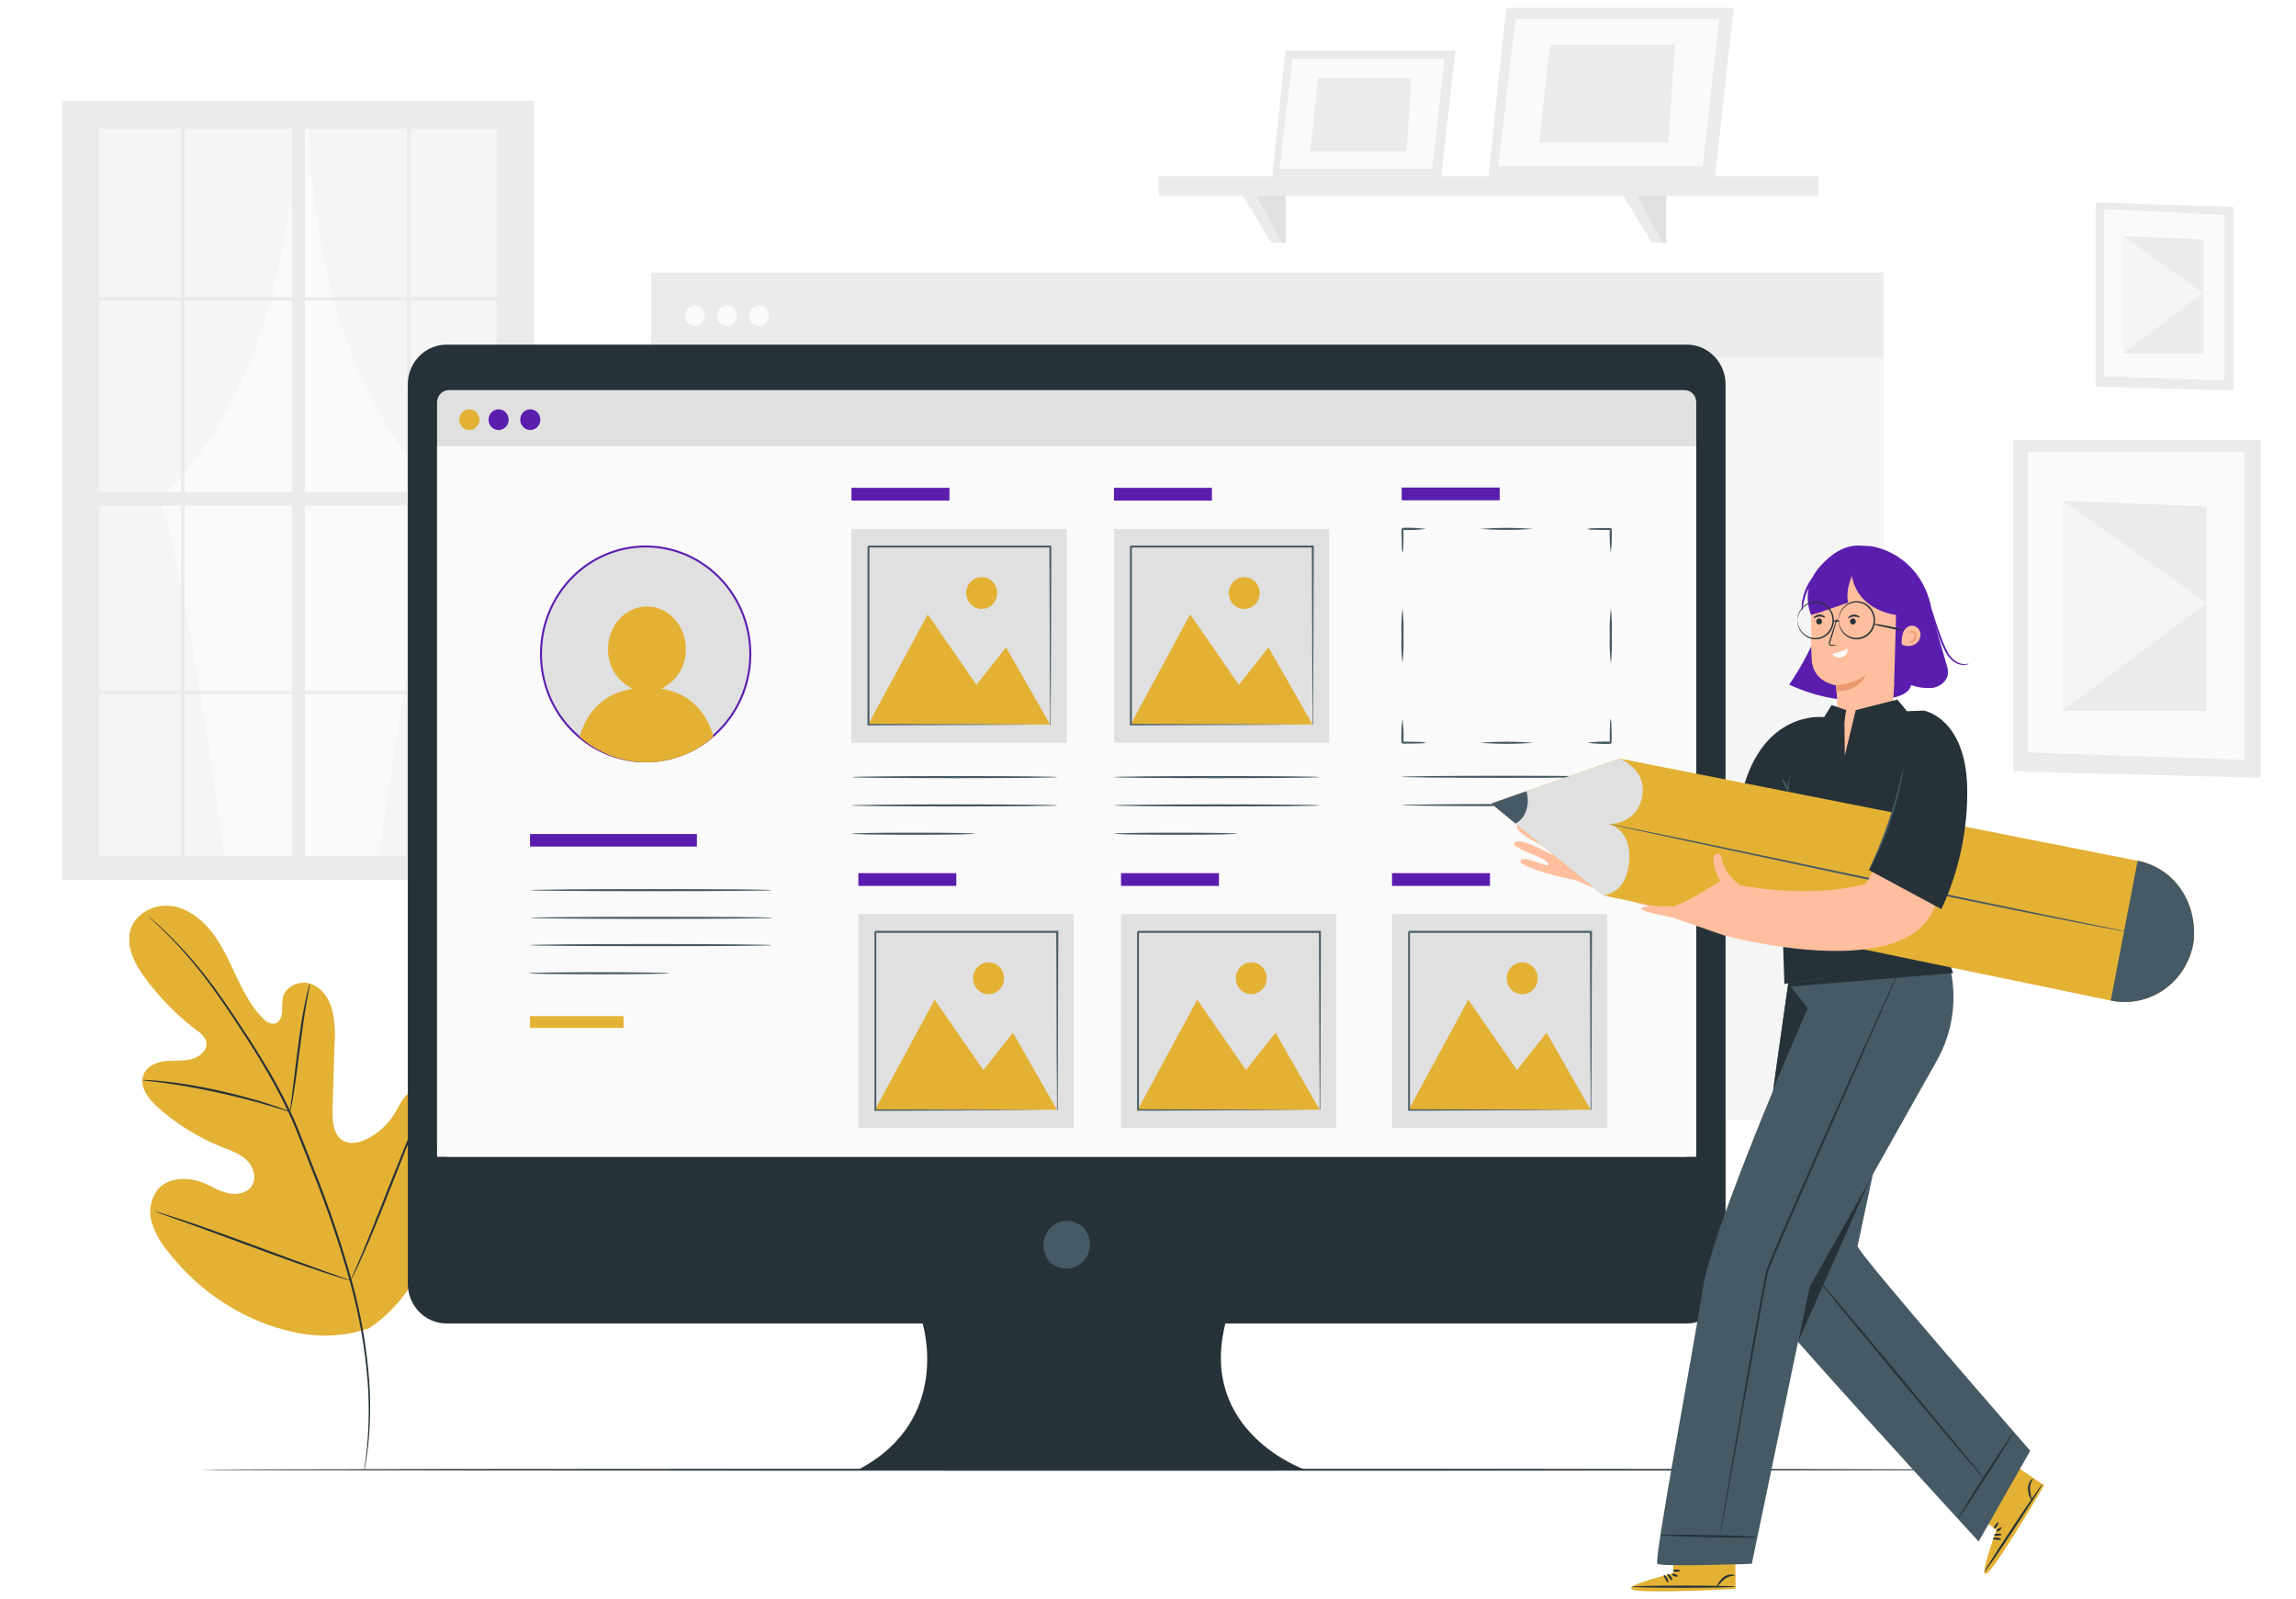 <svg width="1160" height="808" viewBox="0 0 1160 808" fill="none" xmlns="http://www.w3.org/2000/svg">
<g filter="url(#filter0_d_1015_1329)">
<path d="M254.912 60.917H50.293V428.388H254.912V60.917Z" fill="#FAFAFA"/>
<path d="M114.038 431.903C114.038 431.903 91.6 266.59 79.874 248.413C79.874 248.413 146.914 196.754 148.958 56.723H47.237V431.903H114.038Z" fill="#F5F5F5"/>
<path d="M191.147 431.184C191.147 431.184 213.549 265.852 225.293 247.694C225.293 247.694 158.271 196.016 156.209 56.004H257.929V431.184H191.147Z" fill="#F5F5F5"/>
<path d="M260.285 46.916H31.332V440.537H269.784V46.916H260.285ZM91.414 251.417V345.023H50.292V251.417H91.414ZM50.292 244.653V147.778H91.414V244.653H50.292ZM154.019 244.653V147.778H205.56V244.653H154.019ZM205.56 251.417V345.023H154.019V251.417H205.56ZM93.273 244.653V147.778H147.447V244.653H93.273ZM147.447 251.417V345.023H93.255V251.417H147.447ZM93.255 146.039V61.012H147.429V146.039H93.255ZM147.429 346.705V428.426H93.255V346.705H147.429ZM154.019 346.705H205.56V428.426H154.019V346.705ZM154.019 146.096V61.012H205.56V146.039L154.019 146.096ZM207.29 251.417H250.806V345.023H207.29V251.417ZM207.29 244.653V147.778H250.806V244.653H207.29ZM250.806 146.039H207.29V61.012H250.806V146.039ZM91.414 61.012V146.039H50.292V61.012H91.414ZM50.292 346.705H91.414V428.426H50.292V346.705ZM207.29 428.426V346.705H250.806V428.426H207.29Z" fill="#EBEBEB"/>
<path d="M951.6 133.72H329.037V561.73H951.6V133.72Z" fill="#F5F5F5"/>
<path d="M951.6 133.72H329.037V176.479H951.6V133.72Z" fill="#EBEBEB"/>
<path d="M356.005 155.091C356.079 156.129 355.846 157.165 355.338 158.065C354.83 158.965 354.069 159.687 353.156 160.137C352.242 160.587 351.217 160.744 350.215 160.588C349.213 160.431 348.281 159.968 347.539 159.26C346.797 158.551 346.28 157.629 346.056 156.615C345.831 155.6 345.91 154.54 346.281 153.572C346.653 152.604 347.3 151.774 348.138 151.189C348.976 150.603 349.966 150.291 350.979 150.292C352.265 150.246 353.517 150.726 354.459 151.625C355.401 152.525 355.957 153.772 356.005 155.091Z" fill="#FAFAFA"/>
<path d="M372.241 155.091C372.315 156.129 372.083 157.165 371.574 158.065C371.066 158.965 370.306 159.687 369.392 160.137C368.478 160.587 367.454 160.744 366.452 160.588C365.45 160.431 364.517 159.968 363.775 159.26C363.033 158.551 362.516 157.629 362.292 156.615C362.068 155.6 362.146 154.54 362.518 153.572C362.889 152.604 363.536 151.774 364.374 151.189C365.212 150.603 366.202 150.291 367.216 150.292C368.502 150.246 369.753 150.726 370.695 151.625C371.637 152.525 372.193 153.772 372.241 155.091Z" fill="#FAFAFA"/>
<path d="M388.476 155.091C388.55 156.129 388.318 157.165 387.81 158.065C387.302 158.965 386.541 159.687 385.627 160.137C384.714 160.587 383.689 160.744 382.687 160.588C381.685 160.431 380.752 159.968 380.01 159.26C379.268 158.551 378.752 157.629 378.527 156.615C378.303 155.6 378.382 154.54 378.753 153.572C379.125 152.604 379.771 151.774 380.609 151.189C381.447 150.603 382.437 150.291 383.451 150.292C384.737 150.246 385.988 150.726 386.93 151.625C387.872 152.525 388.428 153.772 388.476 155.091Z" fill="#FAFAFA"/>
<path d="M1142.19 218.295H1017.11V385.724L1142.19 388.955V218.295Z" fill="#EBEBEB"/>
<path d="M1133.96 224.266H1024.51V376.106L1133.96 379.904V224.266Z" fill="#FAFAFA"/>
<path d="M1114.8 251.852L1042.17 249.018V355.151H1114.8V251.852Z" fill="#EBEBEB"/>
<path d="M1042.17 355.151L1114.8 300.62L1042.17 249.018V355.151Z" fill="#F5F5F5"/>
<path d="M1128.4 100.484L1058.79 98.254V191.444L1128.4 193.239V100.484Z" fill="#EBEBEB"/>
<path d="M1123.82 104.547L1062.91 101.58V186.079L1123.82 188.195V104.547Z" fill="#FAFAFA"/>
<path d="M1113.16 116.923L1072.74 115.354V174.42H1113.16V116.923Z" fill="#EBEBEB"/>
<path d="M1072.74 174.42L1113.16 144.075L1072.74 115.354V174.42Z" fill="#F5F5F5"/>
<path d="M649.457 21.56L642.794 85.085H728.223L735.31 21.56H649.457Z" fill="#EBEBEB"/>
<path d="M652.974 25.735L646.477 81.325H723.586L729.826 25.735H652.974Z" fill="#FAFAFA"/>
<path d="M665.951 35.466L661.957 72.368H710.608L713.112 35.466H665.951Z" fill="#EBEBEB"/>
<path d="M760.935 0L751.989 85.084H866.448L875.946 0H760.935Z" fill="#EBEBEB"/>
<path d="M765.629 5.593L756.94 80.058H860.244L868.601 5.593H765.629Z" fill="#FAFAFA"/>
<path d="M783.024 18.631L777.667 68.041H842.848L846.198 18.631H783.024Z" fill="#EBEBEB"/>
<path d="M918.668 85.084H585.344V94.872H918.668V85.084Z" fill="#EBEBEB"/>
<path d="M642.371 118.679L627.773 94.871H649.458V118.679H642.371Z" fill="#EBEBEB"/>
<path d="M634.824 94.871L647.728 118.679H649.458V94.871H634.824Z" fill="#E0E0E0"/>
<path d="M834.695 118.679L820.098 94.871H841.782V118.679H834.695Z" fill="#EBEBEB"/>
<path d="M827.146 94.871L840.05 118.679H841.78V94.871H827.146Z" fill="#E0E0E0"/>
<path d="M186.619 666.956C217.304 646.36 225.09 606.888 224.741 571.252C224.741 565.3 225.477 559.046 222.808 553.755C220.139 548.465 213.715 544.761 208.395 547.123C203.995 549.107 201.971 554.19 199.43 558.46C196.023 564.064 191.141 568.564 185.349 571.441C181.575 573.331 176.918 574.389 173.273 572.235C168.285 569.287 167.861 562.183 168.027 556.268L169.021 523.221C169.518 517.315 169.064 511.365 167.677 505.611C166.002 499.942 162.155 494.652 156.633 492.932C151.11 491.213 144.171 494.293 142.864 500.056C142.587 502.501 142.476 504.964 142.533 507.425C142.312 509.862 141.115 512.564 138.851 513.093C136.587 513.622 134.212 511.997 132.5 510.221C126.628 504.099 122.708 496.314 119.081 488.568C115.455 480.821 111.847 472.922 106.509 466.271C101.171 459.62 93.771 454.273 85.414 453.593C77.057 452.913 68.037 457.92 65.828 466.177C63.619 474.434 68.111 483.05 73.191 489.928C80.717 500.139 89.638 509.182 99.68 516.778C101.643 517.936 103.192 519.711 104.098 521.842C105.276 525.81 101.502 529.626 97.618 530.836C93.237 532.196 88.525 531.629 83.96 532.045C79.394 532.461 74.424 534.388 72.602 538.715C70.062 544.705 74.903 551.148 79.707 555.418C89.368 563.993 100.388 570.805 112.289 575.56C116.541 577.242 121.014 578.754 124.401 581.89C127.788 585.027 129.758 590.412 127.567 594.512C125.377 598.612 119.983 599.84 115.492 598.877C111 597.913 107.061 595.362 102.809 593.605C94.857 590.336 84.401 590.657 79.192 597.554C77.567 599.921 76.506 602.647 76.094 605.512C75.681 608.377 75.929 611.301 76.817 614.049C78.656 619.528 81.548 624.572 85.322 628.882C97.721 644.701 113.971 656.877 132.427 664.178C150.834 671.169 168.082 673.361 186.729 666.956" fill="#E3B134"/>
<path d="M74.351 458.279L74.903 458.846L76.596 460.471C78.106 461.869 80.278 463.948 83.076 466.688C90.909 474.424 98.164 482.755 104.778 491.61C108.994 497.279 113.356 503.514 117.921 510.392C122.486 517.27 127.309 524.639 132.077 532.593C137.129 540.87 141.738 549.423 145.882 558.215C148.018 562.788 149.914 567.568 151.846 572.443L157.682 587.257C165.215 606.004 171.705 625.176 177.12 644.679C181.48 660.612 184.352 676.936 185.698 693.428C186.566 704.556 186.48 715.741 185.44 726.853C185.054 730.784 184.686 733.826 184.354 735.885C184.225 736.868 184.115 737.642 184.023 738.228C184.007 738.492 184.007 738.758 184.023 739.022C184.12 738.774 184.182 738.513 184.207 738.247L184.649 735.923C185.035 733.863 185.477 730.821 185.937 726.891C187.137 715.76 187.335 704.54 186.526 693.371C185.275 676.811 182.457 660.415 178.114 644.414C172.742 624.859 166.264 605.642 158.713 586.86L152.877 572.027C150.944 567.171 149.03 562.353 146.858 557.762C142.702 548.933 138.062 540.354 132.96 532.064C128.138 524.11 123.296 516.741 118.694 509.863C114.093 502.985 109.693 496.636 105.423 491.138C98.719 482.291 91.332 474.013 83.334 466.385C80.517 463.683 78.271 461.643 76.725 460.301L74.884 458.771C74.722 458.589 74.544 458.425 74.351 458.279Z" fill="#263238"/>
<path d="M146.528 557.704C146.828 556.894 147.038 556.05 147.153 555.191C147.503 553.566 147.926 551.204 148.405 548.276C149.362 542.399 150.43 534.256 151.571 525.261C152.712 516.267 153.872 508.161 154.921 502.323C155.437 499.394 155.879 497.051 156.21 495.407C156.429 494.574 156.559 493.719 156.596 492.856C156.242 493.642 155.977 494.466 155.805 495.313C155.363 496.919 154.793 499.262 154.185 502.172C152.933 507.991 151.645 516.116 150.504 525.11C149.362 534.104 148.405 542.021 147.65 548.143C147.282 550.921 146.988 553.245 146.748 555.116C146.576 555.967 146.502 556.835 146.528 557.704Z" fill="#263238"/>
<path d="M71.811 541.663C72.791 541.901 73.789 542.046 74.794 542.098C76.634 542.324 79.506 542.627 82.93 543.099C89.777 544.025 99.22 545.631 109.529 547.861C119.837 550.09 129.114 552.565 135.759 554.531C139.091 555.475 141.76 556.326 143.619 556.911C144.56 557.277 145.535 557.543 146.528 557.705C145.637 557.22 144.707 556.815 143.748 556.496C141.908 555.797 139.294 554.833 135.98 553.775C129.372 551.621 120.113 549.051 109.75 546.784C99.386 544.516 89.925 543.005 83.022 542.324C79.579 541.946 76.763 541.757 74.83 541.663C73.826 541.565 72.816 541.565 71.811 541.663Z" fill="#263238"/>
<path d="M177.194 642.977C177.417 642.698 177.597 642.386 177.728 642.051L179.072 639.33C180.25 636.968 181.833 633.511 183.747 629.184C187.576 620.568 192.491 608.494 197.737 595.173C202.983 581.852 207.788 569.664 211.451 560.973C213.292 556.74 214.691 553.263 215.795 550.694L216.955 547.878C217.105 547.558 217.222 547.222 217.304 546.877C217.081 547.152 216.896 547.457 216.752 547.784C216.402 548.521 215.942 549.428 215.408 550.505C214.249 552.867 212.666 556.343 210.751 560.651C206.923 569.268 202.008 581.436 196.743 594.757C191.479 608.078 186.693 620.265 183.048 628.957L178.704 639.198L177.544 641.995C177.384 642.304 177.266 642.635 177.194 642.977Z" fill="#263238"/>
<path d="M78.252 607.984C78.555 608.177 78.884 608.323 79.228 608.419L82.099 609.477L92.702 613.256C101.648 616.449 113.944 620.984 127.529 626.029C141.114 631.074 153.484 635.477 162.503 638.481C167.013 639.993 170.676 641.164 173.217 641.92L176.143 642.789C176.484 642.905 176.836 642.981 177.193 643.016C176.888 642.821 176.56 642.669 176.217 642.562L173.345 641.523L162.743 637.744C153.797 634.57 141.5 630.035 127.897 624.99C114.294 619.945 101.961 615.542 92.923 612.519C88.413 611.026 84.75 609.855 82.21 609.08L79.283 608.23C78.952 608.1 78.605 608.017 78.252 607.984Z" fill="#263238"/>
<path d="M1022.27 738.53C1022.27 738.814 815.844 739.022 561.249 739.022C306.654 739.022 100.194 738.814 100.194 738.53C100.194 738.247 306.58 738.039 561.249 738.039C815.918 738.039 1022.27 738.266 1022.27 738.53Z" fill="#263238"/>
<path d="M852.236 170.112H225.587C223.018 170.112 220.475 170.632 218.102 171.642C215.729 172.651 213.573 174.131 211.757 175.996C209.942 177.862 208.502 180.076 207.521 182.513C206.54 184.95 206.036 187.561 206.038 190.198V644.529C206.036 647.166 206.54 649.777 207.521 652.214C208.502 654.651 209.942 656.865 211.757 658.73C213.573 660.596 215.729 662.076 218.102 663.085C220.475 664.095 223.018 664.614 225.587 664.614H466.1C466.1 664.614 481.397 713.175 433.961 738.305H658.846C658.846 738.305 605.317 719.41 619.086 664.614H852.236C857.426 664.614 862.403 662.498 866.072 658.732C869.742 654.965 871.803 649.856 871.803 644.529V190.198C871.803 184.871 869.742 179.762 866.072 175.995C862.403 172.228 857.426 170.112 852.236 170.112Z" fill="#263238"/>
<path d="M547.941 616.658C556.463 629.167 543.118 642.865 530.932 634.117C530.525 633.822 530.17 633.458 529.883 633.04C521.379 620.531 534.706 606.851 546.891 615.581C547.299 615.876 547.653 616.24 547.941 616.658Z" fill="#455A64"/>
<path d="M850.983 193.07H226.838C223.513 193.07 220.818 195.837 220.818 199.249V574.24C220.818 577.652 223.513 580.419 226.838 580.419H850.983C854.308 580.419 857.003 577.652 857.003 574.24V199.249C857.003 195.837 854.308 193.07 850.983 193.07Z" fill="#E0E0E0"/>
<path d="M857.003 221.45H220.818V580.418H857.003V221.45Z" fill="#FAFAFA"/>
<path d="M273.005 208.015C273.005 209.046 272.707 210.055 272.149 210.912C271.59 211.77 270.797 212.438 269.868 212.833C268.94 213.228 267.919 213.331 266.933 213.13C265.948 212.928 265.042 212.432 264.332 211.702C263.621 210.973 263.137 210.044 262.941 209.032C262.745 208.021 262.846 206.972 263.23 206.019C263.615 205.066 264.266 204.252 265.102 203.679C265.937 203.106 266.919 202.8 267.924 202.8C269.272 202.8 270.564 203.349 271.517 204.327C272.469 205.305 273.005 206.632 273.005 208.015Z" fill="#5B1DAE"/>
<path d="M242.209 208.015C242.209 209.046 241.911 210.055 241.353 210.912C240.794 211.77 240.001 212.438 239.073 212.833C238.144 213.228 237.123 213.331 236.137 213.13C235.152 212.928 234.246 212.432 233.536 211.702C232.825 210.973 232.342 210.044 232.145 209.032C231.949 208.021 232.05 206.972 232.435 206.019C232.819 205.066 233.47 204.252 234.306 203.679C235.141 203.106 236.124 202.8 237.128 202.8C238.476 202.8 239.768 203.349 240.721 204.327C241.674 205.305 242.209 206.632 242.209 208.015Z" fill="#E3B134"/>
<path d="M256.99 208.015C256.99 209.046 256.692 210.055 256.134 210.912C255.576 211.77 254.782 212.438 253.854 212.833C252.925 213.228 251.904 213.331 250.918 213.13C249.933 212.928 249.028 212.432 248.317 211.702C247.607 210.973 247.123 210.044 246.927 209.032C246.731 208.021 246.831 206.972 247.216 206.019C247.6 205.066 248.252 204.252 249.087 203.679C249.923 203.106 250.905 202.8 251.91 202.8C253.257 202.8 254.549 203.349 255.502 204.327C256.455 205.305 256.99 206.632 256.99 208.015Z" fill="#5B1DAE"/>
<path d="M534.282 388.595C534.282 388.879 510.978 389.125 482.244 389.125C453.51 389.125 430.188 388.879 430.188 388.595C430.188 388.312 453.491 388.066 482.244 388.066C510.997 388.066 534.282 388.293 534.282 388.595Z" fill="#455A64"/>
<path d="M534.282 402.9C534.282 403.183 510.978 403.429 482.244 403.429C453.51 403.429 430.188 403.183 430.188 402.9C430.188 402.616 453.491 402.352 482.244 402.352C510.997 402.352 534.282 402.597 534.282 402.9Z" fill="#455A64"/>
<path d="M492.571 417.183C492.571 417.486 478.618 417.731 461.388 417.731C444.159 417.731 430.188 417.486 430.188 417.183C430.188 416.881 444.159 416.654 461.388 416.654C478.618 416.654 492.571 416.9 492.571 417.183Z" fill="#455A64"/>
<path d="M479.685 242.461H430.188V248.904H479.685V242.461Z" fill="#5B1DAE"/>
<path d="M538.958 263.227H430.188V371.25H538.958V263.227Z" fill="#E0E0E0"/>
<path d="M438.617 361.992L468.714 306.402L493.324 341.944L508.271 323.068L530.526 361.992H438.617Z" fill="#E3B134"/>
<path d="M495.976 303.623C500.296 303.623 503.799 300.028 503.799 295.593C503.799 291.158 500.296 287.562 495.976 287.562C491.655 287.562 488.152 291.158 488.152 295.593C488.152 300.028 491.655 303.623 495.976 303.623Z" fill="#E3B134"/>
<path d="M530.526 362.293C530.507 362.149 530.507 362.002 530.526 361.858C530.526 361.518 530.526 361.121 530.526 360.592C530.526 359.44 530.526 357.815 530.526 355.736C530.526 351.447 530.526 345.25 530.416 337.389C530.416 321.612 530.287 299.146 530.195 272.164L530.637 272.617H438.746C438.617 272.73 439.703 271.616 439.243 272.107V296.33C439.243 304.266 439.243 312.051 439.243 319.609C439.243 334.725 439.243 349.047 439.243 362.198L438.783 361.726L505.234 361.972L523.973 362.085H528.943H530.232H528.999H524.102L505.474 362.198L438.728 362.444H438.286V361.972C438.286 348.745 438.286 334.517 438.286 319.382C438.286 311.824 438.286 304.039 438.286 296.104V272.201C437.826 272.655 438.912 271.521 438.82 271.653H530.71H531.152V272.107C531.06 299.202 530.987 321.763 530.931 337.616C530.931 345.439 530.839 351.598 530.802 355.869C530.802 357.909 530.802 359.496 530.802 360.63C530.802 361.14 530.802 361.537 530.802 361.839C530.723 361.998 530.631 362.15 530.526 362.293Z" fill="#455A64"/>
<path d="M666.89 388.595C666.89 388.879 643.586 389.125 614.833 389.125C586.08 389.125 562.795 388.879 562.795 388.595C562.795 388.312 586.08 388.066 614.833 388.066C643.586 388.066 666.89 388.293 666.89 388.595Z" fill="#455A64"/>
<path d="M666.89 402.9C666.89 403.183 643.586 403.429 614.833 403.429C586.08 403.429 562.795 403.183 562.795 402.9C562.795 402.616 586.08 402.352 614.833 402.352C643.586 402.352 666.89 402.597 666.89 402.9Z" fill="#455A64"/>
<path d="M625.178 417.183C625.178 417.486 611.207 417.731 593.978 417.731C576.748 417.731 562.832 417.486 562.832 417.183C562.832 416.881 576.785 416.654 594.014 416.654C611.244 416.654 625.178 416.9 625.178 417.183Z" fill="#455A64"/>
<path d="M612.293 242.461H562.795V248.904H612.293V242.461Z" fill="#5B1DAE"/>
<path d="M671.565 263.227H562.795V371.25H671.565V263.227Z" fill="#E0E0E0"/>
<path d="M571.227 361.992L601.305 306.402L625.915 341.944L640.881 323.068L663.117 361.992H571.227Z" fill="#E3B134"/>
<path d="M636.463 295.593C636.466 297.187 636.009 298.745 635.149 300.072C634.288 301.399 633.064 302.433 631.63 303.045C630.197 303.656 628.618 303.817 627.096 303.507C625.573 303.197 624.174 302.43 623.076 301.303C621.978 300.177 621.231 298.741 620.929 297.177C620.627 295.614 620.784 293.994 621.38 292.523C621.976 291.051 622.983 289.794 624.276 288.911C625.568 288.028 627.087 287.559 628.639 287.563C630.714 287.563 632.704 288.409 634.171 289.915C635.638 291.421 636.463 293.463 636.463 295.593Z" fill="#E3B134"/>
<path d="M663.117 362.293C663.117 362.293 663.117 362.142 663.117 361.858C663.117 361.575 663.117 361.121 663.117 360.592C663.117 359.44 663.117 357.815 663.117 355.736C663.117 351.447 663.117 345.25 663.007 337.389C663.007 321.612 662.859 299.146 662.767 272.164L663.209 272.617H571.319C571.19 272.73 572.294 271.616 571.834 272.107V296.33C571.834 304.266 571.834 312.051 571.834 319.609C571.834 334.725 571.834 349.047 571.834 362.198L571.392 361.726L637.844 361.972L656.582 362.085H661.552H662.841H661.589H656.711L638.064 362.198L571.337 362.444H570.877V361.972C570.877 348.745 570.877 334.517 570.877 319.382V272.201C570.398 272.655 571.503 271.521 571.392 271.653H663.283H663.743V272.107C663.633 299.202 663.559 321.763 663.504 337.616C663.504 345.439 663.412 351.598 663.393 355.869C663.393 357.909 663.393 359.496 663.393 360.63C663.393 361.14 663.393 361.537 663.393 361.839C663.327 362.005 663.233 362.159 663.117 362.293Z" fill="#455A64"/>
<path d="M483.164 437.118H433.666V443.561H483.164V437.118Z" fill="#5B1DAE"/>
<path d="M542.436 457.865H433.666V565.888H542.436V457.865Z" fill="#E0E0E0"/>
<path d="M442.097 556.648L472.193 501.059L496.804 536.581L511.751 517.724L534.006 556.648H442.097Z" fill="#E3B134"/>
<path d="M507.297 490.251C507.297 491.842 506.837 493.399 505.975 494.722C505.113 496.046 503.889 497.078 502.456 497.687C501.023 498.296 499.446 498.456 497.925 498.145C496.404 497.835 495.007 497.068 493.91 495.942C492.813 494.816 492.067 493.382 491.764 491.821C491.461 490.259 491.617 488.641 492.21 487.17C492.804 485.699 493.809 484.442 495.098 483.558C496.388 482.673 497.904 482.201 499.455 482.201C500.485 482.199 501.506 482.405 502.459 482.809C503.411 483.212 504.277 483.805 505.005 484.553C505.734 485.301 506.311 486.189 506.705 487.167C507.098 488.145 507.299 489.193 507.297 490.251Z" fill="#E3B134"/>
<path d="M534.005 556.951C534.005 556.951 534.005 556.781 534.005 556.497C534.005 556.214 534.005 555.76 534.005 555.231C534.005 554.098 534.005 552.473 534.005 550.375C534.005 546.105 534.005 539.907 533.877 532.028C533.877 516.251 533.748 493.785 533.656 466.821L534.097 467.275H442.207L442.722 466.746V472.924C442.722 474.965 442.722 477.006 442.722 479.028V514.342C442.722 529.458 442.722 543.762 442.722 556.932L442.262 556.459L508.713 556.705L527.452 556.818H532.441H533.729C533.876 556.804 534.024 556.804 534.171 556.818H532.533H527.655L509.008 556.951L442.262 557.177H441.82V556.724C441.82 543.497 441.82 529.251 441.82 514.135C441.82 506.577 441.82 498.817 441.82 490.856V466.821L442.354 466.273H534.245H534.686V466.746C534.594 493.841 534.521 516.402 534.466 532.255C534.466 540.077 534.466 546.237 534.355 550.489C534.355 552.548 534.355 554.135 534.355 555.269C534.355 555.76 534.355 556.157 534.355 556.478C534.277 556.662 534.157 556.824 534.005 556.951Z" fill="#455A64"/>
<path d="M615.865 437.118H566.367V443.561H615.865V437.118Z" fill="#5B1DAE"/>
<path d="M675.138 457.865H566.367V565.888H675.138V457.865Z" fill="#E0E0E0"/>
<path d="M574.797 556.648L604.893 501.059L629.504 536.581L644.451 517.724L666.706 556.648H574.797Z" fill="#E3B134"/>
<path d="M639.978 490.25C639.975 491.838 639.513 493.389 638.651 494.707C637.789 496.025 636.566 497.051 635.136 497.656C633.706 498.261 632.134 498.417 630.618 498.105C629.101 497.793 627.709 497.027 626.617 495.903C625.525 494.779 624.781 493.349 624.481 491.791C624.181 490.234 624.337 488.62 624.929 487.154C625.522 485.688 626.525 484.435 627.811 483.553C629.097 482.672 630.609 482.201 632.155 482.201C633.184 482.201 634.203 482.409 635.153 482.814C636.104 483.219 636.967 483.812 637.694 484.56C638.42 485.308 638.996 486.195 639.388 487.172C639.78 488.148 639.981 489.194 639.978 490.25Z" fill="#E3B134"/>
<path d="M666.705 556.951C666.692 556.8 666.692 556.648 666.705 556.497C666.705 556.176 666.705 555.76 666.705 555.231C666.705 554.098 666.705 552.473 666.705 550.375C666.705 546.105 666.705 539.907 666.595 532.028C666.595 516.251 666.466 493.785 666.374 466.821L666.816 467.275H574.907L575.422 466.746V491.007C575.422 498.943 575.422 506.703 575.422 514.286C575.422 529.402 575.422 543.705 575.422 556.875L574.962 556.403L641.414 556.648L660.152 556.762H665.122H666.411H666.871H665.233H660.336L641.708 556.894L574.962 557.121H574.502V556.667C574.502 543.441 574.502 529.194 574.502 514.078C574.502 506.52 574.502 498.76 574.502 490.799V466.821L575.017 466.273H666.926H667.368V466.746C667.276 493.841 667.203 516.402 667.147 532.255C667.147 540.077 667.055 546.237 667.018 550.489C667.018 552.548 667.018 554.135 667.018 555.269C667.018 555.76 667.018 556.157 667.018 556.478C666.928 556.645 666.824 556.803 666.705 556.951Z" fill="#455A64"/>
<path d="M752.78 437.118H703.282V443.561H752.78V437.118Z" fill="#5B1DAE"/>
<path d="M812.053 457.865H703.282V565.888H812.053V457.865Z" fill="#E0E0E0"/>
<path d="M711.712 556.648L741.808 501.059L766.419 536.581L781.366 517.724L803.621 556.648H711.712Z" fill="#E3B134"/>
<path d="M776.912 490.251C776.912 491.842 776.452 493.399 775.59 494.722C774.729 496.046 773.504 497.078 772.071 497.687C770.638 498.296 769.061 498.456 767.54 498.145C766.019 497.835 764.622 497.068 763.525 495.942C762.429 494.816 761.682 493.382 761.379 491.821C761.077 490.259 761.232 488.641 761.825 487.17C762.419 485.699 763.424 484.442 764.714 483.558C766.003 482.673 767.519 482.201 769.07 482.201C770.101 482.199 771.121 482.405 772.074 482.809C773.026 483.212 773.892 483.805 774.62 484.553C775.349 485.301 775.927 486.189 776.32 487.167C776.713 488.145 776.914 489.193 776.912 490.251Z" fill="#E3B134"/>
<path d="M803.622 556.951C803.622 556.951 803.622 556.781 803.622 556.497C803.622 556.214 803.622 555.76 803.622 555.231C803.622 554.098 803.622 552.473 803.622 550.375C803.622 546.105 803.622 539.907 803.493 532.028C803.493 516.251 803.364 493.785 803.272 466.821L803.714 467.275H711.823L712.338 466.746V514.286C712.338 529.402 712.338 543.705 712.338 556.875L711.878 556.403L778.33 556.648L797.069 556.762H802.057H803.327C803.48 556.746 803.634 556.746 803.787 556.762H802.149H797.271L778.624 556.894L711.878 557.121H711.437V556.667C711.437 543.441 711.437 529.194 711.437 514.078C711.437 506.52 711.437 498.76 711.437 490.799V466.821L711.97 466.273H803.861H804.303V466.746C804.211 493.841 804.137 516.402 804.082 532.255C804.082 540.077 803.99 546.237 803.971 550.489C803.971 552.548 803.971 554.135 803.971 555.269C803.971 555.76 803.971 556.157 803.971 556.478C803.893 556.662 803.773 556.824 803.622 556.951Z" fill="#455A64"/>
<path d="M801.873 371.232C805.827 370.709 809.818 370.532 813.801 370.703L813.286 371.232V370.022C813.286 369.607 813.286 369.21 813.286 368.813C813.286 368.019 813.286 367.264 813.286 366.508C813.286 365.166 813.286 363.863 813.396 362.615C813.34 361.406 813.465 360.196 813.764 359.025C814.04 360.2 814.158 361.408 814.114 362.615C814.114 363.863 814.114 365.166 814.225 366.508C814.225 367.264 814.225 368.019 814.225 368.813V371.232L813.691 371.78C809.743 371.954 805.789 371.771 801.873 371.232Z" fill="#455A64"/>
<path d="M747.625 371.23C756.656 370.525 765.727 370.525 774.758 371.23C765.727 371.961 756.655 371.961 747.625 371.23Z" fill="#455A64"/>
<path d="M708.564 358.986C709.084 363.044 709.256 367.141 709.079 371.23L708.564 370.701H713.221L717.013 370.815C718.19 370.783 719.366 370.91 720.51 371.193C719.37 371.498 718.191 371.626 717.013 371.57L713.221 371.684H710.975H708.564L708.048 371.136C707.888 367.078 708.06 363.014 708.564 358.986Z" fill="#455A64"/>
<path d="M708.565 303.303C709.085 307.924 709.257 312.58 709.08 317.228C709.258 321.871 709.085 326.52 708.565 331.135C708.056 326.519 707.883 321.871 708.05 317.228C707.884 312.58 708.056 307.925 708.565 303.303Z" fill="#455A64"/>
<path d="M720.512 263.189C716.553 263.722 712.555 263.899 708.566 263.718L709.081 263.189V265.626C709.081 266.401 709.081 267.175 709.081 267.931C709.081 269.273 709.081 270.558 708.971 271.824C709.025 273.033 708.9 274.243 708.603 275.414C708.305 274.243 708.181 273.033 708.234 271.824C708.234 270.558 708.234 269.273 708.124 267.931C708.124 267.175 708.124 266.401 708.124 265.626C708.124 265.229 708.124 264.814 708.124 264.398V263.189L708.639 262.66C712.605 262.494 716.576 262.671 720.512 263.189Z" fill="#455A64"/>
<path d="M774.758 263.189C765.727 263.895 756.656 263.895 747.625 263.189C756.656 262.484 765.727 262.484 774.758 263.189Z" fill="#455A64"/>
<path d="M813.819 275.47C813.287 271.407 813.109 267.303 813.285 263.207C814.334 264.265 813.58 263.51 813.801 263.736H811.334H809.088L805.296 263.623C804.119 263.678 802.94 263.551 801.799 263.245C802.94 262.939 804.119 262.812 805.296 262.867L809.088 262.754H813.727L814.261 263.283C814.446 267.351 814.299 271.428 813.819 275.47Z" fill="#455A64"/>
<path d="M813.819 331.211C813.286 326.597 813.108 321.947 813.285 317.305C813.108 312.655 813.287 307.999 813.819 303.379C814.328 308.001 814.5 312.656 814.334 317.305C814.501 321.947 814.328 326.595 813.819 331.211Z" fill="#455A64"/>
<path d="M812.293 388.444C812.293 388.728 788.971 388.973 760.236 388.973C731.502 388.973 708.18 388.728 708.18 388.444C708.18 388.161 731.484 387.915 760.236 387.915C788.989 387.915 812.293 388.142 812.293 388.444Z" fill="#455A64"/>
<path d="M812.291 402.748C812.291 403.032 788.968 403.277 760.234 403.277C731.5 403.277 708.251 403.013 708.251 402.748C708.251 402.484 731.555 402.2 760.308 402.2C789.06 402.2 812.291 402.446 812.291 402.748Z" fill="#455A64"/>
<path d="M757.678 242.311H708.18V248.754H757.678V242.311Z" fill="#5B1DAE"/>
<path d="M379.084 326.375C379.084 337.116 375.981 347.616 370.169 356.545C364.356 365.474 356.097 372.431 346.435 376.539C336.774 380.647 326.143 381.722 315.888 379.628C305.632 377.534 296.21 372.365 288.814 364.772C281.417 357.18 276.378 347.505 274.337 336.97C272.295 326.435 273.343 315.515 277.347 305.592C281.352 295.67 288.131 287.191 296.828 281.226C305.524 275.262 315.746 272.079 326.202 272.079C340.223 272.079 353.673 277.796 363.591 287.977C373.51 298.159 379.084 311.97 379.084 326.375Z" fill="#E0E0E0" stroke="#5B1DAE"/>
<path d="M390.131 445.715C390.131 445.998 362.741 446.244 328.963 446.244C295.185 446.244 267.776 445.998 267.776 445.715C267.776 445.432 295.167 445.167 328.963 445.167C362.759 445.167 390.131 445.413 390.131 445.715Z" fill="#455A64"/>
<path d="M390.131 459.697C390.131 459.999 362.741 460.226 328.963 460.226C295.185 460.226 267.776 459.999 267.776 459.697C267.776 459.395 295.167 459.168 328.963 459.168C362.759 459.168 390.131 459.3 390.131 459.697Z" fill="#455A64"/>
<path d="M390.131 473.492C390.131 473.794 362.741 474.021 328.963 474.021C295.185 474.021 267.776 473.794 267.776 473.492C267.776 473.189 295.167 472.925 329.055 472.925C362.944 472.925 390.131 473.208 390.131 473.492Z" fill="#455A64"/>
<path d="M338.075 487.68C338.075 487.983 322.19 488.209 302.604 488.209C283.018 488.209 267.114 487.983 267.114 487.68C267.114 487.378 283 487.151 302.604 487.151C322.208 487.151 338.075 487.397 338.075 487.68Z" fill="#455A64"/>
<path d="M267.776 423.684H352.083V417.354H267.776V423.684Z" fill="#5B1DAE"/>
<path d="M292.811 368.189C302.206 376.539 314.217 381.135 326.644 381.135C339.071 381.135 351.082 376.539 360.477 368.189C357.642 358.288 350.758 346.536 334.025 343.928C337.777 342.231 340.96 339.441 343.182 335.904C345.404 332.368 346.566 328.24 346.524 324.032C346.524 312.128 337.799 302.453 326.938 302.397C316.078 302.34 307.242 311.958 307.187 323.843C307.11 328.089 308.26 332.265 310.491 335.842C312.721 339.42 315.933 342.24 319.722 343.947C302.714 346.536 295.701 358.345 292.811 368.189Z" fill="#E3B134"/>
<path d="M315.047 509.373H267.776V515.287H315.047V509.373Z" fill="#E3B134"/>
<path d="M975.419 304.116L983.482 331.873C983.911 333.119 984.153 334.425 984.2 335.746C984.2 339.658 980.518 342.738 976.837 343.456C973.036 343.878 969.191 343.413 965.59 342.095C964.596 346.082 960.067 347.764 956.11 348.52C938.479 351.886 920.265 349.556 903.979 341.85C910.93 331.634 916.578 320.547 920.786 308.859L961.908 310.748C964.33 311.018 966.78 310.806 969.124 310.125C970.289 309.762 971.33 309.067 972.125 308.12C972.921 307.173 973.437 306.014 973.615 304.778" fill="#5B1DAE"/>
<path d="M928.297 358.326C928.812 355.227 927.579 342.19 927.579 342.19C927.579 342.19 916.001 340.924 915.301 329.133C914.602 317.343 915.301 290.134 915.301 290.134L936.396 279.553L959.627 297.598L956.111 356.569L930.984 379.583L928.297 358.326Z" fill="#FFBE9D"/>
<path d="M917.603 309.955C917.599 310.254 917.682 310.549 917.842 310.8C918.001 311.051 918.23 311.247 918.499 311.365C918.768 311.482 919.064 311.515 919.351 311.458C919.638 311.402 919.902 311.26 920.11 311.049C920.318 310.839 920.46 310.569 920.518 310.276C920.576 309.982 920.548 309.677 920.437 309.4C920.327 309.122 920.138 308.885 919.895 308.718C919.653 308.551 919.367 308.462 919.075 308.462C918.883 308.46 918.692 308.496 918.513 308.57C918.335 308.644 918.172 308.754 918.035 308.892C917.898 309.031 917.789 309.197 917.715 309.379C917.641 309.561 917.603 309.757 917.603 309.955Z" fill="#263238"/>
<path d="M916.258 308.311C916.46 308.519 917.546 307.574 919.129 307.48C920.712 307.385 921.891 308.179 922.056 307.952C922.222 307.725 921.946 307.499 921.43 307.14C920.728 306.665 919.894 306.439 919.056 306.497C918.222 306.54 917.426 306.866 916.792 307.423C916.258 307.858 916.074 308.236 916.258 308.311Z" fill="#263238"/>
<path d="M934.666 309.955C934.662 310.255 934.746 310.55 934.907 310.802C935.067 311.053 935.297 311.25 935.567 311.366C935.836 311.483 936.134 311.515 936.421 311.457C936.709 311.399 936.973 311.255 937.18 311.042C937.387 310.83 937.528 310.559 937.584 310.264C937.64 309.969 937.609 309.663 937.496 309.386C937.382 309.109 937.19 308.874 936.945 308.709C936.7 308.544 936.413 308.458 936.12 308.462C935.735 308.462 935.365 308.619 935.092 308.899C934.819 309.179 934.666 309.559 934.666 309.955Z" fill="#263238"/>
<path d="M933.726 308.311C933.91 308.519 934.996 307.574 936.579 307.479C938.162 307.385 939.359 308.178 939.525 307.952C939.69 307.725 939.414 307.498 938.88 307.139C938.182 306.671 937.356 306.446 936.524 306.497C935.692 306.548 934.899 306.873 934.26 307.423C933.781 307.857 933.634 308.235 933.726 308.311Z" fill="#263238"/>
<path d="M933.247 323.654C930.83 324.921 928.253 325.837 925.59 326.375C926.178 327.188 927.011 327.779 927.959 328.056C928.908 328.333 929.919 328.28 930.836 327.906C931.273 327.801 931.685 327.606 932.045 327.332C932.406 327.058 932.709 326.712 932.935 326.314C933.161 325.916 933.305 325.474 933.358 325.017C933.412 324.56 933.374 324.096 933.247 323.654Z" fill="#FAFAFA"/>
<path d="M927.579 342.19C933.039 341.958 938.321 340.129 942.802 336.918C942.802 336.918 939.36 345.572 927.837 345.081L927.579 342.19Z" fill="#EB996E"/>
<path d="M993.054 331.514C991.609 331.57 990.175 331.238 988.894 330.551C987.003 329.495 985.43 327.926 984.347 326.016C983.006 323.636 981.872 321.138 980.96 318.552C978.807 313.073 977.279 307.971 976.082 304.268C975.917 303.682 975.751 303.153 975.604 302.643C975.534 302.096 975.436 301.553 975.309 301.018C969.032 276.454 947.974 271.844 943.814 271.844C939.341 271.844 931.518 269.312 920.123 281.48C918.399 283.294 916.941 285.356 915.798 287.602C913.285 290.847 911.552 294.653 910.735 298.712C910.236 300.616 910.148 302.609 910.478 304.551C910.699 304.551 910.735 302.34 911.619 298.882C912.148 296.872 912.889 294.927 913.828 293.082C912.836 297.624 913.241 302.371 914.988 306.667L919.074 305.496L933.8 300.394C932.456 295.746 934.426 289.964 935.53 287.168H935.641C938.991 304.815 957.932 306.667 957.932 306.667L956.994 340.168C976.45 335.898 976.708 314.093 976.579 308.67C977.463 311.731 978.604 315.246 980.04 318.93C981.002 321.557 982.197 324.087 983.611 326.488C984.806 328.526 986.561 330.156 988.655 331.174C990.064 331.86 991.641 332.097 993.183 331.854C993.753 331.8 994.3 331.591 994.766 331.25C994.19 331.3 993.618 331.388 993.054 331.514Z" fill="#5B1DAE"/>
<path d="M928.02 322.047C927.181 321.85 926.322 321.754 925.461 321.764C925.056 321.764 924.651 321.764 924.578 321.386C924.521 320.932 924.598 320.472 924.799 320.063C925.148 319.005 925.498 317.89 925.885 316.7C926.639 314.3 927.284 312.127 927.725 310.54C928.03 309.702 928.222 308.824 928.296 307.933C927.864 308.718 927.53 309.556 927.302 310.427C926.75 311.976 926.032 314.206 925.277 316.549L924.228 319.931C924 320.466 923.948 321.063 924.081 321.632C924.146 321.774 924.24 321.901 924.358 322.002C924.476 322.103 924.613 322.177 924.762 322.217C924.988 322.243 925.217 322.243 925.443 322.217C926.305 322.267 927.171 322.21 928.02 322.047Z" fill="#263238"/>
<path d="M954.73 312.448C951.159 311.73 948.14 311.22 947.109 311.144C947.246 310.524 947.32 309.891 947.33 309.255C947.313 307.214 946.669 305.23 945.489 303.586C944.403 302.056 942.888 300.902 941.145 300.28C939.581 299.709 937.897 299.579 936.267 299.902C934.847 300.196 933.519 300.845 932.402 301.791C930.757 303.096 929.606 304.946 929.143 307.025C929.013 307.582 928.945 308.153 928.941 308.726C928.911 308.92 928.911 309.118 928.941 309.312C928.941 309.312 928.941 308.499 929.346 307.101C929.878 305.121 931.037 303.379 932.641 302.15C933.724 301.311 934.986 300.748 936.322 300.507C938.037 300.188 939.804 300.403 941.399 301.124C942.993 301.846 944.34 303.041 945.266 304.555C946.193 306.069 946.657 307.834 946.598 309.621C946.54 311.408 945.961 313.137 944.937 314.583C943.925 316.023 942.514 317.116 940.887 317.72C939.429 318.274 937.853 318.417 936.322 318.136C934.984 317.888 933.723 317.318 932.641 316.473C931.035 315.254 929.875 313.518 929.346 311.541C929.194 310.985 929.089 310.416 929.033 309.841C929.309 309.841 929.493 309.69 929.493 309.614C929.493 309.538 929.272 309.425 928.959 309.368C928.592 309.335 928.222 309.335 927.855 309.368C927.409 309.366 926.964 309.416 926.53 309.52V309.406C926.522 307.363 925.877 305.377 924.689 303.738C923.606 302.212 922.097 301.059 920.363 300.431C918.793 299.86 917.102 299.73 915.467 300.053C913.749 300.41 912.166 301.262 910.904 302.511C909.642 303.759 908.753 305.352 908.343 307.101C908.213 307.658 908.145 308.229 908.14 308.801C908.111 308.996 908.111 309.193 908.14 309.387C908.14 309.387 908.14 308.575 908.545 307.177C909.077 305.196 910.236 303.454 911.84 302.226C912.923 301.387 914.185 300.823 915.522 300.582C916.779 300.347 918.071 300.398 919.307 300.732C920.543 301.066 921.692 301.674 922.673 302.514C923.655 303.354 924.445 304.405 924.987 305.592C925.529 306.78 925.811 308.076 925.812 309.387C925.81 311.219 925.262 313.006 924.242 314.509C923.222 316.013 921.779 317.159 920.105 317.796C918.64 318.349 917.058 318.492 915.522 318.211C914.184 317.964 912.922 317.394 911.84 316.548C910.235 315.33 909.074 313.593 908.545 311.617C908.177 310.219 908.214 309.387 908.14 309.387C908.113 309.588 908.113 309.791 908.14 309.992C908.145 310.559 908.213 311.123 908.343 311.674C908.803 313.759 909.954 315.616 911.601 316.926C912.727 317.859 914.051 318.507 915.467 318.816C917.102 319.139 918.793 319.008 920.363 318.438C922.094 317.804 923.601 316.652 924.689 315.131C925.786 313.622 926.426 311.815 926.53 309.935C926.975 310.048 927.433 310.099 927.892 310.086C928.247 310.11 928.604 310.11 928.959 310.086C928.964 310.653 929.032 311.217 929.162 311.768C929.559 313.526 930.442 315.128 931.706 316.382C932.97 317.636 934.561 318.488 936.286 318.835C937.915 319.158 939.6 319.028 941.164 318.457C942.902 317.826 944.415 316.674 945.508 315.15C946.265 314.093 946.792 312.882 947.054 311.598C948.03 311.919 951.012 312.637 954.62 313.355C957.26 313.993 959.942 314.429 962.645 314.659C960.072 313.696 957.424 312.956 954.73 312.448Z" fill="#263238"/>
<path d="M960.841 321.557C960.658 319.593 960.871 317.612 961.467 315.737C961.771 314.803 962.314 313.97 963.04 313.325C963.765 312.68 964.646 312.247 965.59 312.071C966.682 312.015 967.758 312.367 968.617 313.062C969.477 313.756 970.062 314.747 970.265 315.85C970.399 316.98 970.198 318.125 969.689 319.136C969.181 320.147 968.387 320.977 967.412 321.519C966.43 322.041 965.345 322.329 964.239 322.362C963.134 322.394 962.035 322.171 961.025 321.708" fill="#FFBE9D"/>
<path d="M964.117 319.876C964.117 319.744 964.743 320.027 965.553 319.876C966.059 319.694 966.496 319.353 966.803 318.902C967.111 318.451 967.272 317.913 967.265 317.363C967.315 317.087 967.305 316.803 967.235 316.532C967.165 316.26 967.037 316.009 966.86 315.794C966.508 315.504 966.058 315.368 965.608 315.417C964.743 315.417 964.136 315.719 964.099 315.568C964.062 315.417 964.485 315.02 965.516 314.736C965.831 314.655 966.16 314.647 966.478 314.713C966.796 314.778 967.097 314.915 967.357 315.114C967.66 315.409 967.89 315.773 968.028 316.178C968.165 316.582 968.207 317.014 968.149 317.438C968.121 318.247 967.821 319.021 967.302 319.63C966.869 320.144 966.265 320.474 965.608 320.556C964.614 320.537 964.117 319.876 964.117 319.876Z" fill="#EB996E"/>
<path d="M1008.7 768.878L994.84 759.222L1012.31 732.467L1032.72 746.374L1031.75 748.093C1027.33 755.764 1008.76 786.714 1004.14 790.664C998.871 795.047 1008.7 768.878 1008.7 768.878Z" fill="#E3B134"/>
<path d="M1002.4 790.362C1002.15 790.192 1008.53 780.083 1016.67 767.801C1024.81 755.519 1031.58 745.675 1031.84 745.845C1032.1 746.015 1025.69 756.124 1017.55 768.519C1009.42 780.914 1002.64 790.569 1002.4 790.362Z" fill="#263238"/>
<path d="M1011.22 771.315C1011.22 771.617 1010.36 771.787 1009.38 771.863C1008.41 771.938 1007.54 771.863 1007.45 771.56C1007.36 771.258 1008.2 770.823 1009.29 770.767C1010.38 770.71 1011.26 771.012 1011.22 771.315Z" fill="#263238"/>
<path d="M1011.02 773.659C1011.02 773.961 1010.01 773.999 1008.88 773.923C1007.76 773.847 1006.82 773.696 1006.8 773.375C1006.79 773.054 1007.74 772.752 1008.94 772.827C1010.14 772.903 1011.07 773.356 1011.02 773.659Z" fill="#263238"/>
<path d="M1026.43 753.857C1026.3 753.857 1025.95 753.347 1025.53 752.383C1024.95 751.091 1024.62 749.7 1024.55 748.283C1024.48 746.813 1024.89 745.361 1025.73 744.164C1026.41 743.257 1027.07 743.011 1027.15 743.124C1027.22 743.238 1026.8 743.71 1026.35 744.579C1025.82 745.72 1025.56 746.979 1025.62 748.245C1025.71 749.56 1025.92 750.863 1026.24 752.137C1026.48 753.139 1026.57 753.8 1026.43 753.857Z" fill="#263238"/>
<path d="M1008.57 769.577C1008.44 769.312 1008.94 768.783 1009.62 768.273C1010.3 767.763 1010.93 767.423 1011.15 767.63C1011.37 767.838 1011.02 768.575 1010.25 769.161C1009.47 769.747 1008.68 769.86 1008.57 769.577Z" fill="#263238"/>
<path d="M1007.5 768.236C1007.27 768.047 1007.5 767.196 1008.13 766.346C1008.76 765.496 1009.4 764.929 1009.64 765.08C1009.88 765.231 1009.64 766.082 1009.01 766.97C1008.39 767.858 1007.73 768.425 1007.5 768.236Z" fill="#263238"/>
<path d="M845.334 790.871V773.677L876.627 773.469L876.885 798.637L874.934 798.769C866.282 799.317 830.903 800.942 825.086 799.185C818.698 797.22 845.334 790.871 845.334 790.871Z" fill="#E3B134"/>
<path d="M824.44 797.597C824.44 797.294 836.184 797.049 850.653 797.049C865.121 797.049 876.865 797.294 876.865 797.597C876.865 797.899 865.14 798.164 850.653 798.164C836.166 798.164 824.44 797.918 824.44 797.597Z" fill="#263238"/>
<path d="M844.78 794.385C844.523 794.536 843.915 793.913 843.289 793.082C842.664 792.25 842.24 791.494 842.443 791.192C842.645 790.89 843.473 791.438 844.136 792.345C844.799 793.252 845.038 794.234 844.78 794.385Z" fill="#263238"/>
<path d="M842.775 795.52C842.499 795.634 841.946 794.859 841.376 793.857C840.805 792.856 840.4 791.968 840.639 791.779C840.879 791.59 841.67 792.232 842.296 793.309C842.922 794.386 843.051 795.407 842.775 795.52Z" fill="#263238"/>
<path d="M867.403 797.485C867.293 797.485 867.55 796.786 868.084 795.897C868.806 794.691 869.736 793.628 870.827 792.761C871.98 791.881 873.384 791.416 874.821 791.438C875.926 791.438 876.515 791.948 876.46 792.062C876.404 792.175 875.779 792.062 874.84 792.213C873.621 792.408 872.466 792.901 871.471 793.649C870.46 794.46 869.529 795.372 868.692 796.37C868.01 797.126 867.532 797.579 867.403 797.485Z" fill="#263238"/>
<path d="M844.69 791.154C844.837 790.889 845.555 791.022 846.328 791.305C847.101 791.588 847.764 791.947 847.709 792.25C847.654 792.552 846.881 792.665 845.979 792.344C845.077 792.023 844.469 791.418 844.69 791.154Z" fill="#263238"/>
<path d="M845.186 789.492C845.186 789.19 846.051 788.944 847.026 788.963C848.002 788.982 848.867 789.246 848.867 789.549C848.867 789.851 848.057 790.078 847.026 790.078C845.996 790.078 845.149 789.794 845.186 789.492Z" fill="#263238"/>
<path d="M924.486 393.85L890.487 382.229C890.487 382.229 875.485 426.595 870.883 427.03C845.407 429.41 818.145 420.738 808.573 417.318C807.616 416.203 806.512 414.861 805.279 413.217C804.218 411.802 803.403 410.211 802.867 408.512C802.131 406.431 801.673 404.258 801.505 402.05C801.545 401.625 801.454 401.197 801.247 400.827C801.039 400.457 800.724 400.162 800.346 399.983C799.968 399.805 799.545 399.751 799.136 399.831C798.727 399.91 798.352 400.118 798.063 400.425C796.977 401.899 796.682 407.492 799.204 413.539C801.726 419.585 792.817 414.767 789.54 413.066C786.264 411.366 775.9 406.642 774.593 407.265C772.752 408.191 773.286 410.459 776.6 412.065C779.913 413.671 789.485 419.207 788.546 420.945C787.607 422.684 771.04 413.822 771.04 413.822C771.04 413.822 767.801 411.347 766.641 413.312C764.543 416.845 782.803 424.913 784.57 425.631C785.785 426.123 784.828 428.05 783.539 427.521C782.251 426.992 767.23 418.319 765.04 421.852C763.383 424.592 780.023 428.617 782.177 432.169C784.331 435.721 769.844 427.804 768.371 430.506C767.819 431.508 767.525 432.396 776.471 435.646C783.038 437.738 789.711 439.46 796.461 440.804V440.899C796.461 440.899 885.83 481.92 905.066 442.391C925.462 400.444 924.486 393.85 924.486 393.85Z" fill="#FFBE9D"/>
<path d="M903.685 491.347C903.685 491.347 882.019 639.144 885.13 646.286C888.241 653.429 999.662 774.772 999.662 774.772L1025.73 728.933C1025.73 728.933 937.831 628.223 938.493 625.521C939.156 622.819 969.639 479.084 969.639 479.084L903.685 491.347Z" fill="#455A64"/>
<path d="M908.417 673.893L926.733 632.607L945.048 591.321L914.197 646.211L908.417 673.893Z" fill="#263238"/>
<path d="M919.332 637.066C919.415 637.604 919.452 638.147 919.442 638.691C919.442 639.863 919.442 641.431 919.553 643.377V643.226C926.529 651.313 941.991 669.679 959.847 691.144L990.864 728.67L1000.18 740.139C1001.21 741.424 1002.02 742.482 1002.66 743.275C1002.98 743.625 1003.25 744.012 1003.47 744.428C1003.12 744.126 1002.79 743.791 1002.5 743.427L999.865 740.403C997.509 737.664 994.343 733.847 990.293 729.18L959 691.862C941.163 670.416 925.867 651.861 919.185 643.529C919.185 641.639 919.185 640.014 919.277 638.843C919.216 638.251 919.234 637.653 919.332 637.066Z" fill="#263238"/>
<path d="M1017.37 719.448C1017.63 719.618 1011.54 729.537 1003.79 741.593C996.037 753.648 989.558 763.303 989.318 763.133C989.079 762.963 995.154 753.043 1002.9 740.988C1010.65 728.933 1017.13 719.277 1017.37 719.448Z" fill="#263238"/>
<path d="M895.844 546.861C896.046 545.312 913.349 505.292 913.349 505.292L904.956 493.143L903.465 492.803L895.844 546.861Z" fill="#263238"/>
<path d="M920.656 489.93L903.464 492.878L913.349 505.368C897.389 542.44 864.421 620.93 860.464 646.23C855.199 679.75 835.374 784.447 837.362 786.053C839.35 787.66 885.056 786.053 885.056 786.053L914.195 646.23L978.622 531.688C986.636 517.425 988.977 500.537 985.157 484.545L983.868 479.104" fill="#455A64"/>
<path d="M869.152 770.521C869.162 770.261 869.193 770.002 869.244 769.747C869.244 769.18 869.429 768.424 869.576 767.46L870.993 758.712C872.3 751.06 874.159 740.082 876.515 726.59C878.872 713.099 881.688 696.869 884.799 678.956C886.419 670 888.112 660.59 889.861 650.84C890.303 648.422 890.781 645.965 891.241 643.49C891.481 642.243 891.702 641.015 891.978 639.711C892.125 639.088 892.235 638.445 892.42 637.822L893.101 635.932C894.941 631.133 897.04 626.485 899.102 621.591C915.76 583.177 931.26 548.599 942.47 523.582L955.852 493.974C957.417 490.535 958.668 487.852 959.534 485.962C959.939 485.093 960.27 484.394 960.528 483.884C960.626 483.638 960.749 483.404 960.896 483.185L960.62 483.94L959.736 486.057L956.22 494.163C953.073 501.267 948.581 511.47 943.096 523.941C932.051 549.053 916.662 583.668 900.022 622.082C897.96 626.881 895.88 631.643 894.039 636.348L893.377 638.086C893.193 638.691 893.101 639.314 892.953 639.976C892.677 641.185 892.456 642.451 892.199 643.755C891.738 646.23 891.278 648.686 890.818 651.105C888.977 660.836 887.339 670.245 885.701 679.183C882.498 697.095 879.608 713.194 877.178 726.779C874.748 740.365 872.779 751.23 871.417 758.901C870.717 762.68 870.165 765.552 869.797 767.612C869.594 768.556 869.447 769.312 869.336 769.879C869.298 770.099 869.237 770.315 869.152 770.521Z" fill="#263238"/>
<path d="M887.781 772.599C887.781 772.901 876.737 772.939 863.281 772.599C849.825 772.259 838.78 771.9 838.78 771.598C838.78 771.295 849.825 771.257 863.299 771.503C876.773 771.749 887.8 772.297 887.781 772.599Z" fill="#263238"/>
<path d="M903.464 492.858L904.127 494.465L986.721 487.606L983.813 479.084L903.464 492.858Z" fill="#263238"/>
<path d="M937.573 354.737L932.051 377.637L931.848 361.161L932.272 357.514L932.769 354.737L925.406 352.186L921.614 358.251H920.509C920.509 358.251 890.781 355.209 880.381 395.531L870.864 419.433L899.672 434.171V436.061L901.513 493.105L984.715 479.274C985.046 466.463 972.308 443.26 975.125 431.658L984.715 391.979L972.143 355.001L963.436 355.285L958.595 349.408L937.665 354.737" fill="#263238"/>
<path d="M900.188 433.83C899.518 433.638 898.892 433.311 898.347 432.866C896.812 431.784 895.504 430.396 894.5 428.785C892.977 426.372 892.283 423.505 892.53 420.641C892.671 417.138 893.796 413.752 895.77 410.891C897.302 408.648 899.318 406.799 901.661 405.487L901.403 405.828C902.102 400.594 902.728 396.097 903.244 392.903C903.42 391.199 903.727 389.512 904.164 387.858C904.165 389.579 904.042 391.296 903.796 392.998C903.483 396.191 902.986 400.726 902.36 405.96V406.187L902.139 406.319C899.639 407.78 897.537 409.862 896.025 412.375C894.514 414.887 893.641 417.749 893.488 420.698C893.209 423.39 893.791 426.102 895.144 428.426C896.066 429.999 897.25 431.393 898.642 432.545C899.691 433.377 900.206 433.754 900.188 433.83Z" fill="#455A64"/>
<path d="M903.372 395.455C903.133 395.568 902.323 394.359 901.532 392.734C900.74 391.109 900.317 389.692 900.556 389.579C900.795 389.465 901.605 390.675 902.397 392.299C903.188 393.924 903.556 395.228 903.372 395.455Z" fill="#455A64"/>
<path d="M818.256 379.243L1079.97 430.846C1098.64 434.53 1110.38 452.027 1108.27 471.961C1108.24 472.242 1108.19 472.519 1108.12 472.793C1107.25 477.505 1105.47 481.992 1102.9 485.994C1100.32 489.996 1097 493.432 1093.12 496.103C1089.23 498.774 1084.87 500.626 1080.29 501.551C1075.7 502.477 1070.99 502.457 1066.41 501.494L809.917 448.361L753.351 401.955L818.256 379.243Z" fill="#E3B134"/>
<path d="M818.256 379.243C818.256 379.243 832.54 384.742 829.595 398.8C826.65 412.857 812.825 412.272 812.825 412.272C812.825 412.272 826.263 415.333 822.545 435.04C820.133 447.738 809.917 448.399 809.917 448.399L753.351 401.955L818.256 379.243Z" fill="#E0E0E0"/>
<path d="M765.647 412.045C771.17 409.229 773.102 401.728 771.17 395.738L753.406 401.955L765.647 412.045Z" fill="#455A64"/>
<path d="M1076.4 467.105L1075.72 467.01L1073.7 466.67L1065.99 465.253C1059.28 464.006 1049.62 462.136 1037.66 459.774C1013.73 455.05 980.795 448.267 944.421 440.557L851.316 420.68L823.097 414.615L815.44 412.933L813.452 412.46C813.218 412.426 812.989 412.362 812.771 412.271C813.006 412.281 813.24 412.312 813.47 412.366L815.476 412.725L823.171 414.237L851.5 420.018L944.679 439.613C981.034 447.322 1013.98 454.218 1037.86 459.112L1066.11 464.894L1073.79 466.5L1075.8 466.935C1076 466.966 1076.21 467.023 1076.4 467.105Z" fill="#455A64"/>
<path d="M1066.41 501.494C1070.99 502.457 1075.7 502.477 1080.29 501.551C1084.87 500.626 1089.23 498.774 1093.12 496.103C1097 493.432 1100.32 489.996 1102.9 485.994C1105.47 481.993 1107.25 477.505 1108.12 472.793C1108.19 472.52 1108.24 472.242 1108.27 471.961C1110.38 452.027 1098.64 434.53 1079.97 430.846L1066.41 501.494Z" fill="#455A64"/>
<path d="M962.387 389.994C962.387 389.994 946.464 441.559 942.028 442.692C917.214 449.192 888.959 445.054 879 443.221C877.877 442.277 876.552 441.105 875.098 439.707C873.843 438.477 872.798 437.04 872.005 435.456C870.951 433.524 870.164 431.451 869.668 429.296C869.649 428.861 869.496 428.443 869.232 428.103C868.967 427.762 868.604 427.517 868.195 427.401C867.786 427.286 867.352 427.307 866.955 427.46C866.558 427.614 866.219 427.893 865.986 428.257C865.121 429.882 865.71 435.456 869.115 441.011C869.115 441.011 849.162 454.011 844.799 453.897C840.436 453.784 827.938 453.463 829.245 455.239C830.552 457.015 844.799 459.452 844.799 459.452L870.57 468.427C870.57 468.427 965.111 494.54 978.051 452.367C985.967 426.518 991.452 411.308 992.686 405.129L962.387 389.994Z" fill="#FFBE9D"/>
<path d="M972.272 355.078C972.272 355.078 993.073 358.857 993.883 393.812C994.268 415.07 989.805 436.125 980.85 455.297L944.256 435.57C952.475 418.687 958.656 400.838 962.663 382.419L972.162 355.059L972.272 355.078Z" fill="#263238"/>
<path d="M961.596 384.364C961.597 385.089 961.517 385.812 961.357 386.518C961.154 387.879 960.804 389.844 960.289 392.187C958.938 398.473 957.236 404.675 955.19 410.761C953.133 416.846 950.73 422.802 947.993 428.598C946.944 430.827 946.042 432.603 945.379 433.794C945.077 434.462 944.707 435.095 944.274 435.683C944.442 434.983 944.703 434.309 945.048 433.68C945.673 432.225 946.465 430.449 947.385 428.371C949.337 423.874 951.877 417.582 954.288 410.496C956.7 403.41 958.448 396.854 959.626 392.073C960.166 389.844 960.627 387.954 961.007 386.405C961.122 385.703 961.32 385.018 961.596 384.364Z" fill="#455A64"/>
</g>
<defs>
<filter id="filter0_d_1015_1329" x="27.332" y="0" width="1118.86" height="807.979" filterUnits="userSpaceOnUse" color-interpolation-filters="sRGB">
<feFlood flood-opacity="0" result="BackgroundImageFix"/>
<feColorMatrix in="SourceAlpha" type="matrix" values="0 0 0 0 0 0 0 0 0 0 0 0 0 0 0 0 0 0 127 0" result="hardAlpha"/>
<feOffset dy="4"/>
<feGaussianBlur stdDeviation="2"/>
<feComposite in2="hardAlpha" operator="out"/>
<feColorMatrix type="matrix" values="0 0 0 0 0 0 0 0 0 0 0 0 0 0 0 0 0 0 0.25 0"/>
<feBlend mode="normal" in2="BackgroundImageFix" result="effect1_dropShadow_1015_1329"/>
<feBlend mode="normal" in="SourceGraphic" in2="effect1_dropShadow_1015_1329" result="shape"/>
</filter>
</defs>
</svg>
